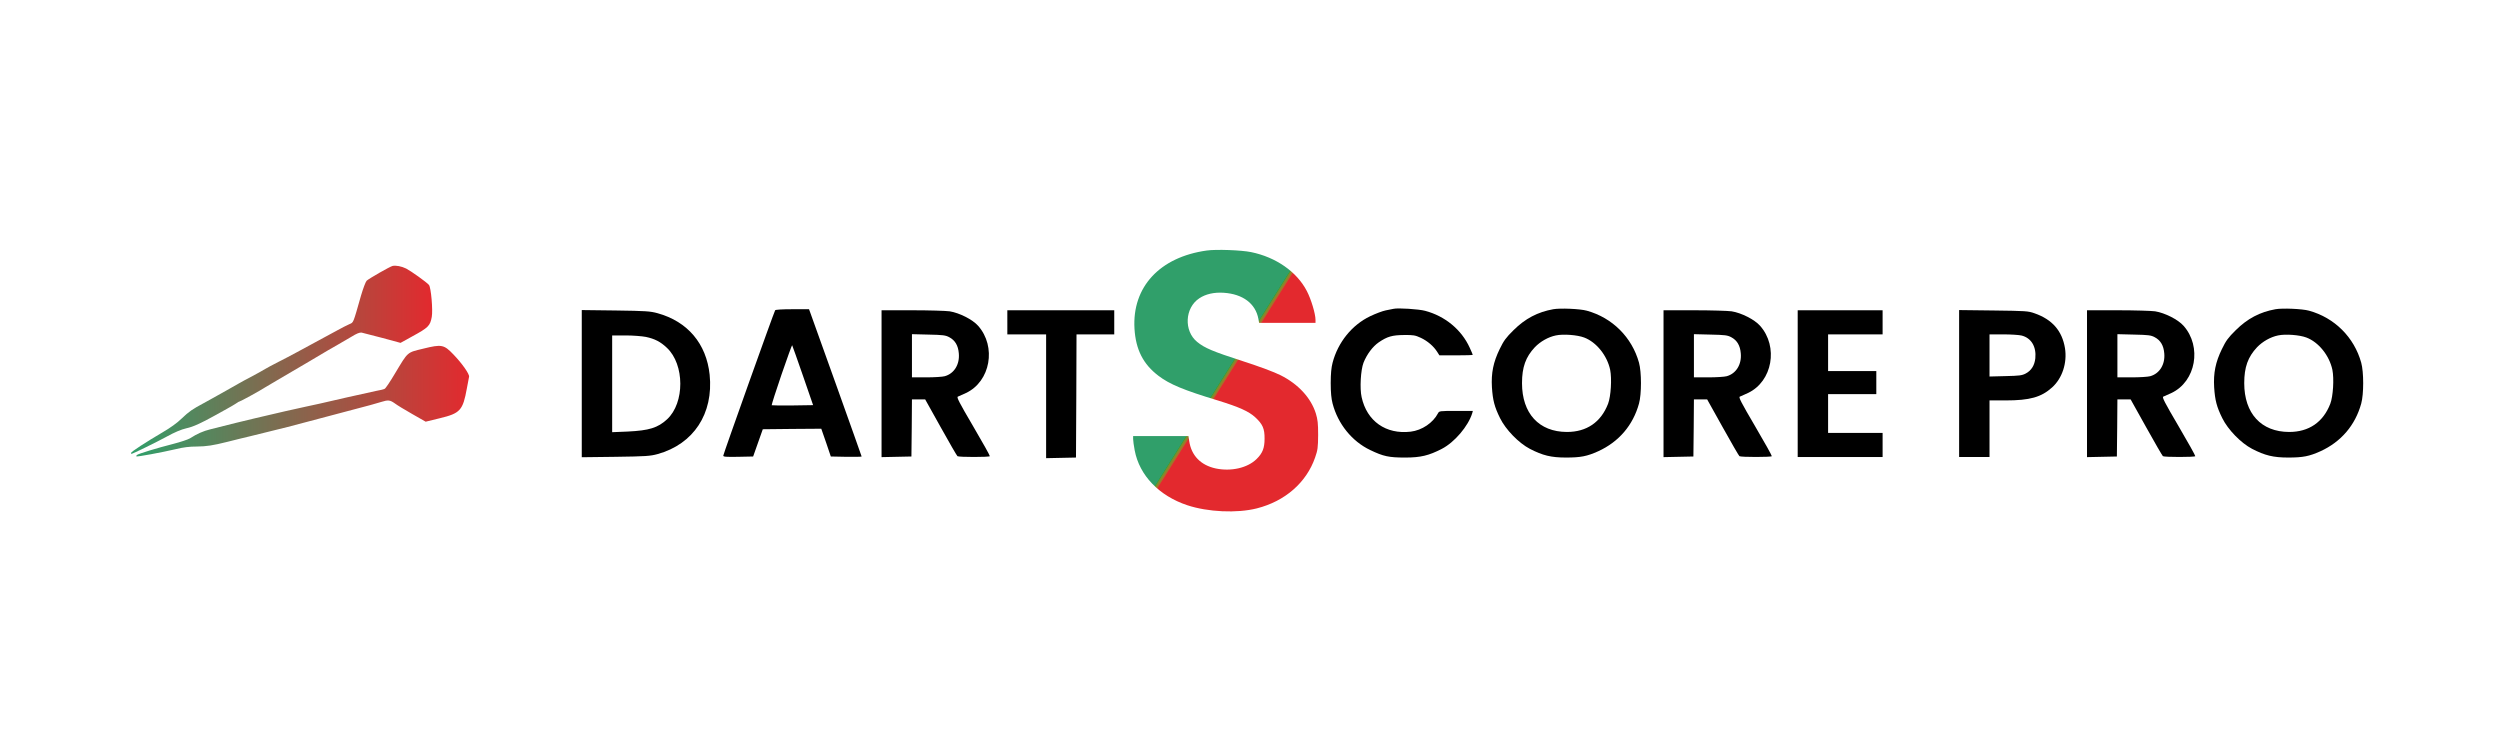 <?xml version="1.0" standalone="no"?>
<!DOCTYPE svg PUBLIC "-//W3C//DTD SVG 20010904//EN"
 "http://www.w3.org/TR/2001/REC-SVG-20010904/DTD/svg10.dtd">
<svg version="1.0" xmlns="http://www.w3.org/2000/svg"
 width="2385pt" height="701pt" viewBox="0 0 2385 701"
 preserveAspectRatio="xMidYMid meet">

 <linearGradient id="gradient" x1="0%" y1="0%" x2="100%" y2="0%">
    <stop offset="0%" style="stop-color: #309F6A;" />
    <stop offset="100%" style="stop-color: #E3292E;" />
  </linearGradient>

  <linearGradient id="gradientForS" x1="0.13" y1="0.83" x2="0.87" y2="0.17">
      <stop offset="0%" stop-color="#309f6a"/>
      <stop offset="4%" stop-color="#309f6a"/>
      <stop offset="8%" stop-color="#309f6a"/>
      <stop offset="12%" stop-color="#309f6a"/>
      <stop offset="16%" stop-color="#309f6a"/>
      <stop offset="20%" stop-color="#309f6a"/>
      <stop offset="24%" stop-color="#309f6a"/>
      <stop offset="28%" stop-color="#309f6a"/>
      <stop offset="32%" stop-color="#309f6a"/>
      <stop offset="36%" stop-color="#309f6a"/>
      <stop offset="40%" stop-color="#309f6a"/>
      <stop offset="48%" stop-color="#309f6a"/>
      <stop offset="48.17%" stop-color="#2e9e4d"/>
      <stop offset="48.33%" stop-color="#4a9b2d"/>
      <stop offset="48.5%" stop-color="#67942d"/>
      <stop offset="48.67%" stop-color="#788e2c"/>
      <stop offset="48.83%" stop-color="#84882c"/>
      <stop offset="49%" stop-color="#8d832b"/>
      <stop offset="49.17%" stop-color="#967d2b"/>
      <stop offset="49.33%" stop-color="#9e772a"/>
      <stop offset="49.5%" stop-color="#a8702a"/>
      <stop offset="49.67%" stop-color="#b46629"/>
      <stop offset="50%" stop-color="#e3292e"/>
      <stop offset="54.17%" stop-color="#e3292e"/>
      <stop offset="58.33%" stop-color="#e3292e"/>
      <stop offset="62.5%" stop-color="#e3292e"/>
      <stop offset="66.67%" stop-color="#e3292e"/>
      <stop offset="70.83%" stop-color="#e3292e"/>
      <stop offset="75%" stop-color="#e3292e"/>
      <stop offset="79.17%" stop-color="#e3292e"/>
      <stop offset="83.33%" stop-color="#e3292e"/>
      <stop offset="87.5%" stop-color="#e3292e"/>
      <stop offset="91.67%" stop-color="#e3292e"/>
      <stop offset="100%" stop-color="#e3292e"/>
    </linearGradient>


<g transform="translate(0,701) scale(0.1,-0.1)"
fill="#000000" stroke="none">
<path d="M11512 4620 c-449 -63 -712 -348 -689 -745 12 -200 83 -340 230 -451
105 -80 240 -136 567 -235 201 -62 293 -103 355 -160 71 -66 90 -108 89 -204
0 -90 -19 -138 -76 -194 -86 -85 -243 -121 -390 -90 -143 31 -233 123 -253
262 l-7 47 -264 0 -264 0 0 -29 c0 -16 7 -65 15 -108 45 -238 232 -433 502
-523 196 -65 473 -78 663 -30 269 68 473 246 556 485 25 72 28 94 29 215 0
112 -4 147 -22 206 -47 149 -168 280 -336 364 -61 31 -201 83 -365 136 -282
91 -360 124 -431 182 -129 105 -118 325 20 416 61 41 142 59 233 53 183 -12
304 -103 331 -249 l7 -38 269 0 269 0 0 28 c0 58 -42 198 -83 276 -95 183
-293 322 -532 371 -93 19 -332 28 -423 15z" fill="url(#gradientForS)"/>

<path d="M3745 4473 c-27 -7 -226 -121 -247 -141 -10 -10 -34 -74 -54 -142 -78 -274 -70 -254 -112 -273 -21 -9 -74 -36 -117 -60 -365 -198 -466 -253 -556 -298 -57 -29 -115 -60 -129 -69 -14 -9 -68 -39 -120 -67 -52 -27 -113 -60 -135 -73 -22 -12 -76 -43 -120 -68 -44 -24 -100 -56 -125 -70 -25 -14 -63 -35 -85 -47 -109 -58 -145 -83 -210 -146 -45 -44 -111 -91 -185 -134 -155 -91 -300 -185 -300 -196 0 -5 2 -9 4 -9 11 0 236 110 335 164 78 43 140 69 188 80 65 14 138 47 278 125 28 16 77 43 110 61 33 18 72 41 87 51 14 11 29 19 33 19 8 0 193 101 245 135 19 12 67 40 105 62 39 22 178 104 310 182 132 79 260 154 285 167 25 14 79 45 120 70 53 33 82 44 100 41 14 -3 103 -26 198 -51 l173 -47 112 62 c154 84 170 100 186 185 12 64 -7 284 -27 306 -22 26 -172 133 -217 156 -44 22 -99 32 -130 25z" fill="url(#gradient)" />

<path d="M13295 4064 c-11 -2 -45 -9 -75 -15 -30 -6 -97 -31 -149 -56 -173
-83 -307 -248 -358 -443 -12 -46 -18 -104 -18 -195 0 -91 6 -149 18 -195 51
-195 185 -360 358 -443 127 -61 179 -72 334 -72 148 0 226 19 350 83 122 63
252 217 290 340 l6 22 -160 0 c-156 0 -161 -1 -172 -22 -48 -92 -153 -163
-261 -176 -236 -28 -418 100 -468 329 -19 83 -9 259 18 329 32 80 87 154 145
194 82 56 129 69 242 70 89 1 106 -2 160 -27 64 -30 123 -81 156 -134 l21 -33
159 0 c87 0 159 2 159 5 0 3 -13 33 -29 68 -78 172 -236 302 -426 352 -59 16
-260 29 -300 19z"/>
<path d="M14818 4060 c-149 -27 -267 -89 -379 -200 -73 -72 -93 -100 -132
-180 -61 -125 -82 -229 -74 -365 8 -123 24 -186 78 -295 54 -109 177 -236 284
-292 122 -63 202 -83 345 -83 141 0 200 12 307 60 197 90 332 248 389 455 25
90 25 300 0 390 -67 242 -254 429 -498 496 -64 18 -255 26 -320 14z m295 -270
c117 -44 219 -172 248 -308 17 -85 7 -253 -20 -324 -68 -176 -204 -269 -393
-269 -266 1 -428 176 -428 466 0 152 35 249 122 342 53 55 128 98 201 113 69
15 205 5 270 -20z"/>
<path d="M21708 4060 c-149 -27 -267 -89 -379 -200 -73 -72 -93 -100 -132
-180 -61 -125 -82 -229 -74 -365 8 -123 24 -186 78 -295 54 -109 177 -236 284
-292 122 -63 202 -83 345 -83 141 0 200 12 307 60 197 90 332 248 389 455 25
90 25 300 0 390 -67 242 -254 429 -498 496 -64 18 -255 26 -320 14z m295 -270
c117 -44 219 -172 248 -308 17 -85 7 -253 -20 -324 -68 -176 -204 -269 -393
-269 -266 1 -428 176 -428 466 0 152 35 249 122 342 53 55 128 98 201 113 69
15 205 5 270 -20z"/>
<path d="M7395 4050 c-12 -19 -495 -1373 -495 -1387 0 -11 26 -13 142 -11
l143 3 46 130 46 130 279 3 279 2 46 -132 45 -133 147 -3 c81 -1 147 0 147 3
0 3 -109 308 -241 678 -133 369 -246 684 -251 700 l-10 27 -158 0 c-97 0 -161
-4 -165 -10z m264 -621 l98 -284 -195 -3 c-107 -1 -197 0 -200 2 -2 3 39 134
93 291 54 157 100 284 102 282 2 -3 48 -132 102 -288z"/>
<path d="M5550 3350 l0 -702 323 4 c291 4 330 7 400 26 344 95 535 386 497
757 -31 296 -210 508 -497 587 -70 19 -109 22 -400 26 l-323 4 0 -702z m611
446 c85 -18 140 -46 201 -104 170 -159 171 -526 2 -682 -89 -82 -171 -107
-376 -117 l-148 -6 0 461 0 462 128 0 c70 0 157 -7 193 -14z"/>
<path d="M8410 3350 l0 -701 143 3 142 3 3 273 2 272 63 0 63 0 149 -267 c82
-148 154 -271 159 -275 14 -10 304 -10 309 0 2 4 -69 132 -159 285 -135 230
-160 279 -146 283 9 3 44 19 78 35 233 110 292 442 115 641 -53 60 -178 123
-271 138 -36 5 -197 10 -357 10 l-293 0 0 -700z m646 443 c55 -29 85 -79 91
-153 10 -106 -44 -194 -134 -219 -21 -6 -100 -11 -175 -11 l-138 0 0 206 0
206 158 -4 c139 -3 162 -6 198 -25z"/>
<path d="M9610 3935 l0 -115 185 0 185 0 0 -590 0 -591 143 3 142 3 3 588 2
587 180 0 180 0 0 115 0 115 -510 0 -510 0 0 -115z"/>
<path d="M15870 3350 l0 -701 143 3 142 3 3 273 2 272 63 0 63 0 149 -267 c82
-148 154 -271 159 -275 14 -10 304 -10 309 0 2 4 -69 132 -159 285 -135 230
-160 279 -146 283 9 3 44 19 78 35 233 110 292 442 115 641 -53 60 -178 123
-271 138 -36 5 -197 10 -357 10 l-293 0 0 -700z m646 443 c55 -29 85 -79 91
-153 10 -106 -44 -194 -134 -219 -21 -6 -100 -11 -175 -11 l-138 0 0 206 0
206 158 -4 c139 -3 162 -6 198 -25z"/>
<path d="M17150 3350 l0 -700 405 0 405 0 0 115 0 115 -260 0 -260 0 0 185 0
185 230 0 230 0 0 110 0 110 -230 0 -230 0 0 175 0 175 260 0 260 0 0 115 0
115 -405 0 -405 0 0 -700z"/>
<path d="M18690 3351 l0 -701 145 0 145 0 0 270 0 270 153 0 c232 0 341 31
444 124 97 87 145 234 123 374 -27 165 -121 274 -290 333 -62 22 -82 23 -392
27 l-328 4 0 -701z m596 458 c92 -23 142 -106 131 -217 -7 -67 -38 -117 -91
-145 -36 -19 -60 -22 -193 -25 l-153 -4 0 201 0 201 131 0 c71 0 150 -5 175
-11z"/>
<path d="M19910 3350 l0 -701 143 3 142 3 3 273 2 272 63 0 63 0 149 -267 c82
-148 154 -271 159 -275 14 -10 304 -10 309 0 2 4 -69 132 -159 285 -135 230
-160 279 -146 283 9 3 44 19 78 35 233 110 292 442 115 641 -53 60 -178 123
-271 138 -36 5 -197 10 -357 10 l-293 0 0 -700z m646 443 c55 -29 85 -79 91
-153 10 -106 -44 -194 -134 -219 -21 -6 -100 -11 -175 -11 l-138 0 0 206 0
206 158 -4 c139 -3 162 -6 198 -25z"/>
<path d="M4039 3684 c-158 -38 -144 -26 -269 -234 -46 -78 -91 -145 -100 -149
-8 -5 -44 -14 -80 -20 -36 -7 -162 -35 -280 -62 -274 -63 -276 -64 -395 -89
-55 -12 -138 -30 -185 -41 -187 -43 -428 -100 -482 -114 -93 -24 -168 -43
-243 -61 -67 -17 -123 -41 -193 -86 -18 -11 -90 -35 -160 -53 -153 -39 -334
-94 -346 -106 -5 -5 -8 -11 -5 -13 6 -6 243 38 371 68 76 19 136 26 205 26 94
1 153 10 293 45 36 9 90 22 120 30 30 7 75 18 100 24 25 6 101 25 170 42 121
29 246 61 360 92 52 14 486 129 615 163 33 9 80 23 104 30 63 20 82 18 127
-14 21 -16 96 -62 167 -102 l128 -73 135 33 c195 47 220 75 258 285 9 50 18
100 21 111 5 24 -66 126 -149 212 -91 95 -112 99 -287 56z" fill="url(#gradient)"/>
</g>
</svg>
